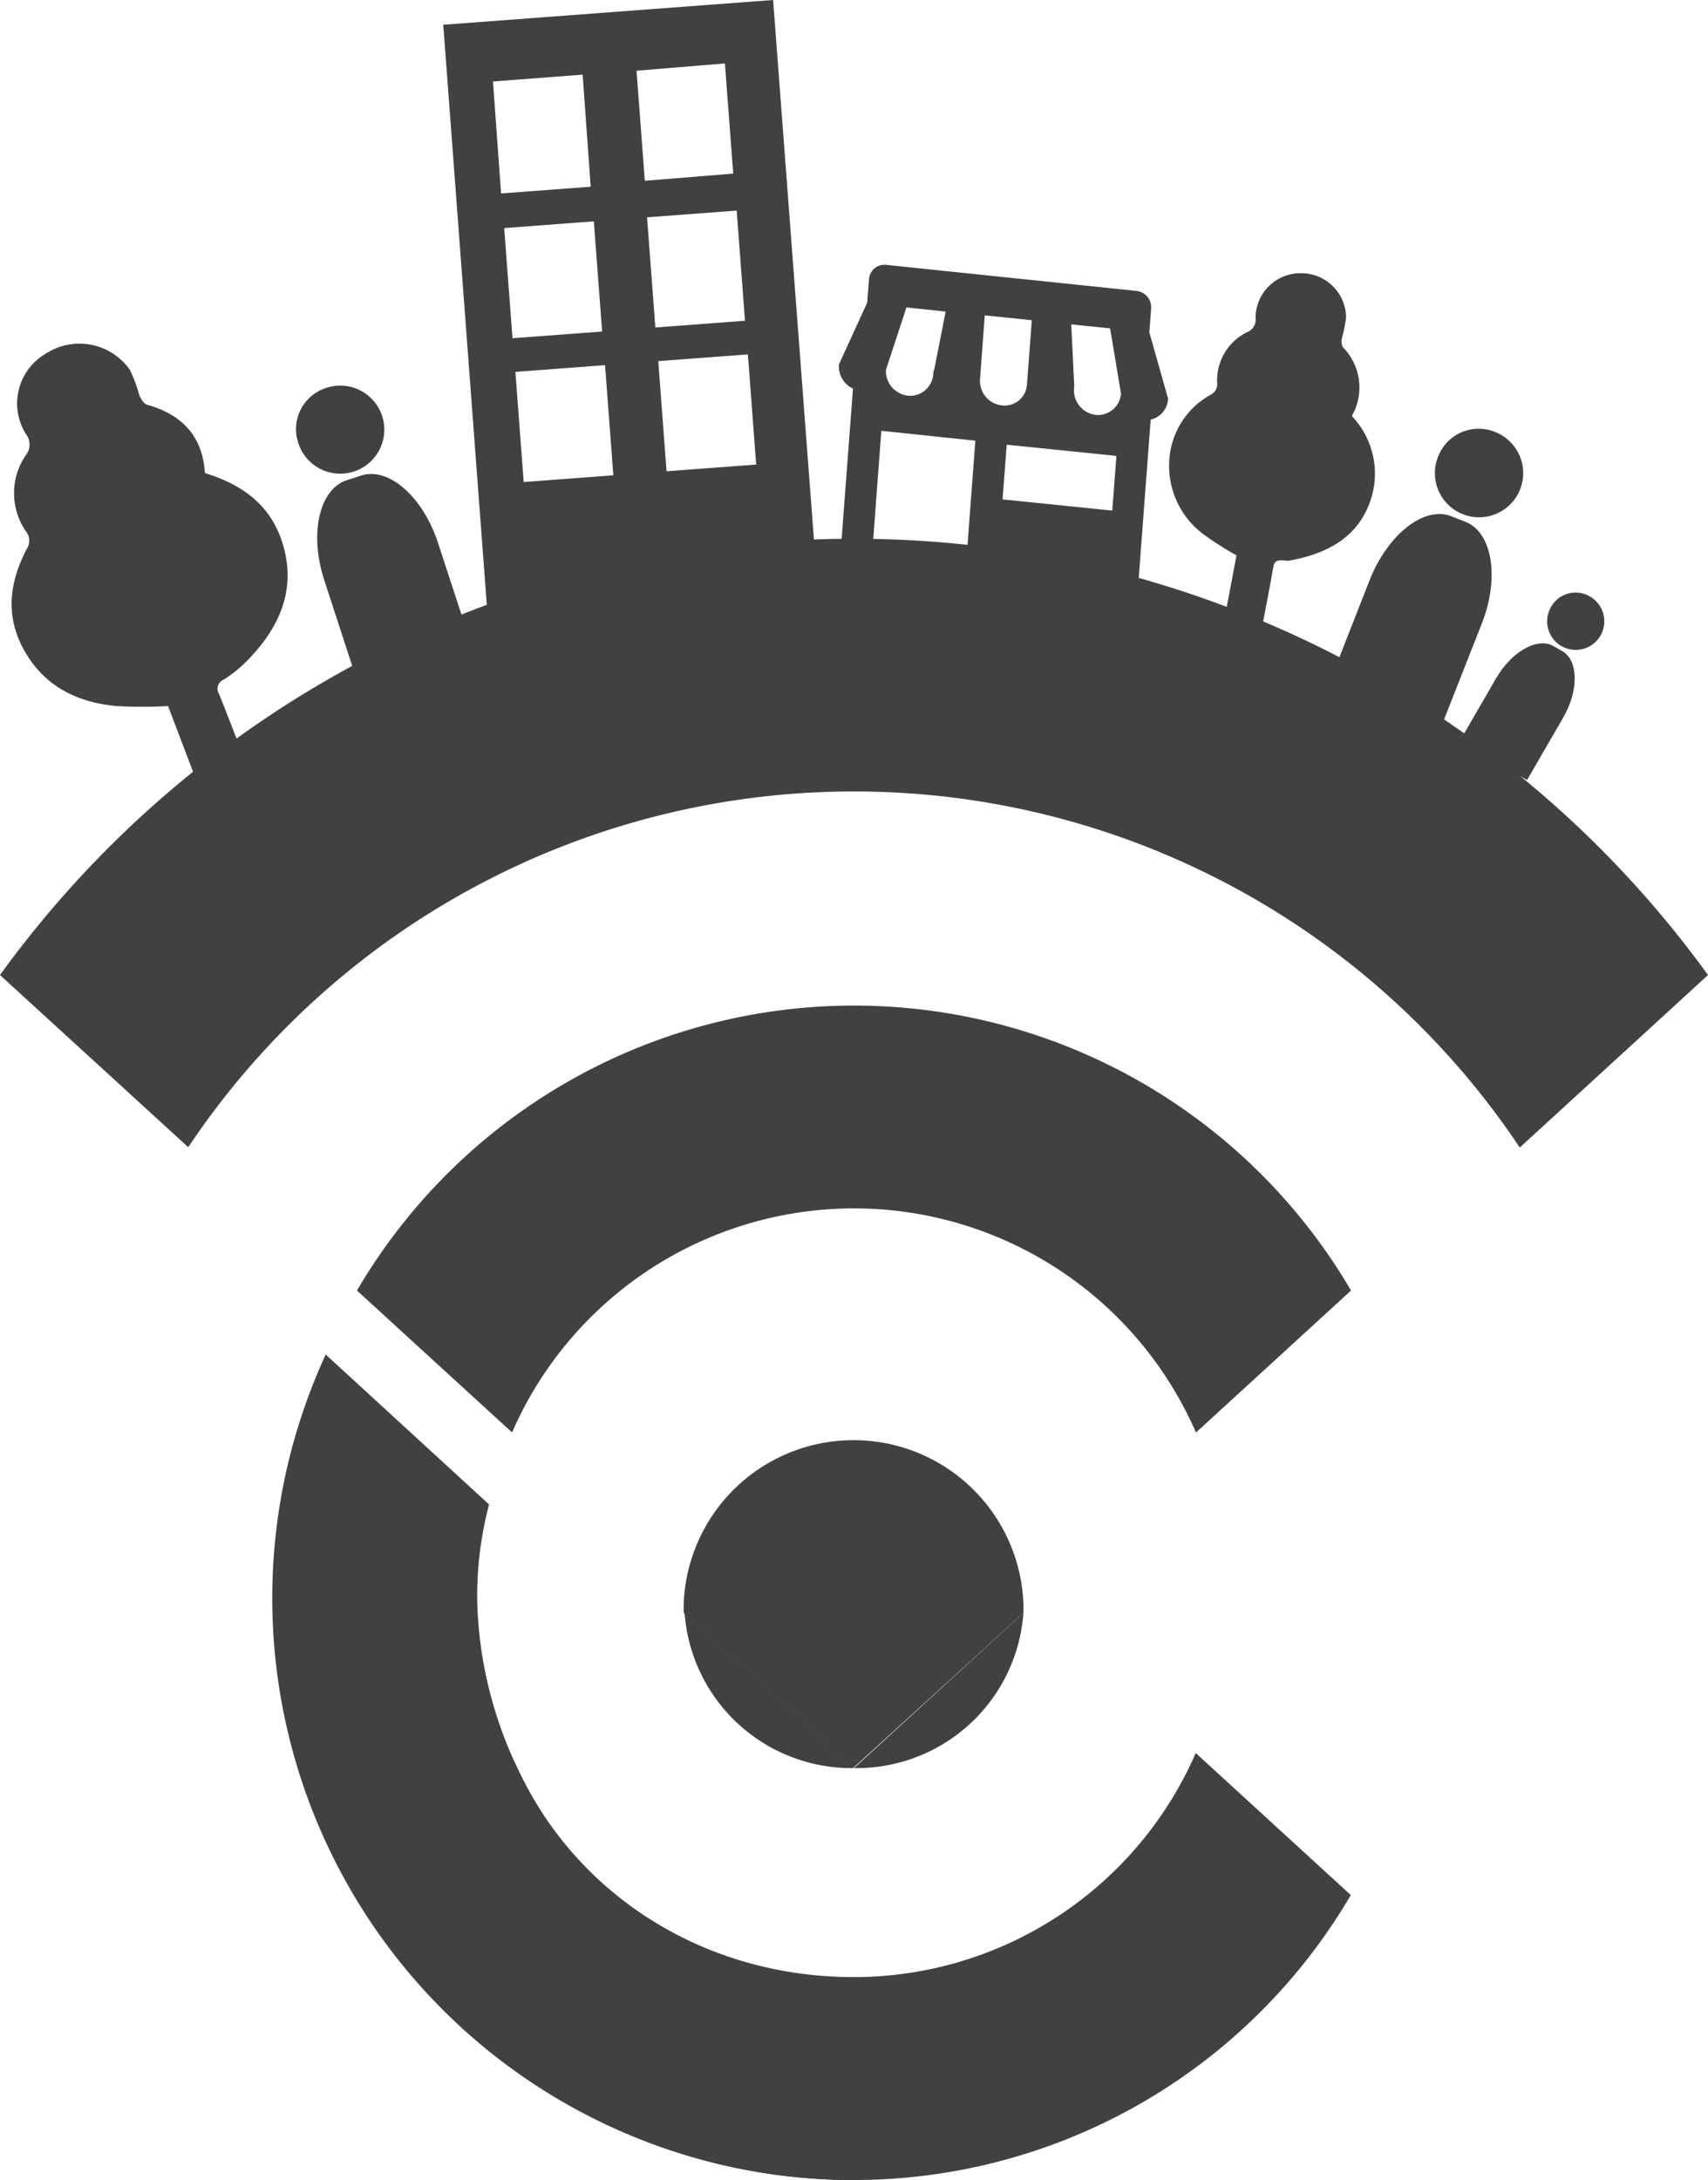 <svg xmlns="http://www.w3.org/2000/svg" viewBox="0 0 152.44 194.52"><defs><style>.cls-1,.cls-2{fill:#424142;}.cls-2{fill-rule:evenodd;}</style></defs><title>Asset 40</title><g id="Layer_2" data-name="Layer 2"><g id="Layer_1-2" data-name="Layer 1"><path class="cls-1" d="M91.34,143.92c0-.27,0-.53,0-.8a15.17,15.17,0,0,0-30.32,0c0,.27,0,.53,0,.8l15.12,13.84Z"/><path class="cls-1" d="M61.1,143.92a14.94,14.94,0,0,0,15.12,13.84"/><path class="cls-1" d="M76.22,157.76a14.92,14.92,0,0,0,15.12-13.84"/><path class="cls-1" d="M76.22,107.82a33.29,33.29,0,0,1,30.52,20l13.84-12.67a51.41,51.41,0,0,0-88.72,0L45.7,127.81A33.31,33.31,0,0,1,76.22,107.82Z"/><path class="cls-1" d="M76.22,178.11c-18.47-.05-33.36-17.06-33.63-35.51a32,32,0,0,1,1.06-8.36L29.07,120.86a51.92,51.92,0,0,0,47.15,73.66"/><path class="cls-1" d="M76.22,176.41c-13.65,0-25.25-7.62-30.38-19.39l-14,12.07a51.41,51.41,0,0,0,88.72,0l-13.84-12.67A33.29,33.29,0,0,1,76.22,176.41Z"/><path class="cls-2" d="M18.29,42.21c3.27,1,5.71,2.77,6.81,5.91,1.46,4.21,0,7.79-3.15,10.94a11.57,11.57,0,0,1-2,1.59.87.87,0,0,0-.4,1.27c.81,2,1.56,4,2.34,6l.39,1L17.9,70.63,15,63a41.51,41.51,0,0,1-4.58,0C6.85,62.68,4,61.21,2.24,58.17S.76,52.1,2.38,49a1.35,1.35,0,0,0-.08-1.61,6,6,0,0,1,0-6.77,1.52,1.52,0,0,0,0-1.91,5.14,5.14,0,0,1,1.78-7.15A5.5,5.5,0,0,1,11.59,33a13.21,13.21,0,0,1,.85,2.28c.14.32.39.74.68.83C16.28,37,18.08,38.94,18.29,42.21Z"/><path class="cls-1" d="M32,61.16l-3.06-9.4c-1.35-4.12-.45-8.11,2-8.91l1.3-.42c2.44-.8,5.51,1.9,6.85,6l3.07,9.39Z"/><path class="cls-1" d="M26.59,39.42a3.93,3.93,0,1,0,2.56-4.82A3.86,3.86,0,0,0,26.59,39.42Z"/><path class="cls-1" d="M39.56,2.21l4.07,54.18L73.1,54.18,69,0ZM65.44,15.49l-7.89.64-.74-9.82,7.89-.65ZM58.75,32.22l8-.6.74,9.83-8,.6Zm-1-12.83,8-.6.74,9.83-8,.6ZM46,33.18l8-.6.74,9.83-8,.6ZM45,20.35l8-.6.74,9.83-8,.6ZM44,7.27l8-.61.72,10-8,.6Z"/><path class="cls-2" d="M120.65,37.12a7.45,7.45,0,0,1,1.91,6.65c-.86,3.83-3.73,5.61-7.61,6.27-1-.13-1.22,0-1.32.63-.29,1.65-.61,3.29-.92,4.93l-.16.83-3.37-.64,1.18-6.24a26.74,26.74,0,0,1-2.87-1.82,7.62,7.62,0,0,1-3.14-6.5,7.16,7.16,0,0,1,3.69-6,1.05,1.05,0,0,0,.59-1.09,4.79,4.79,0,0,1,2.67-4.5,1.19,1.19,0,0,0,.76-1.26,4,4,0,0,1,3.94-4,4,4,0,0,1,4.14,3.93,13.6,13.6,0,0,1-.37,1.86,1.17,1.17,0,0,0,.09.82A5.11,5.11,0,0,1,120.65,37.12Z"/><path class="cls-1" d="M118.64,60.94l3.63-9.25c1.6-4,4.84-6.58,7.25-5.63l1.27.5c2.41.94,3.06,5,1.47,9.06l-3.64,9.24Z"/><path class="cls-1" d="M128.39,40.65a3.94,3.94,0,1,0,5.06-2.1A3.87,3.87,0,0,0,128.39,40.65Z"/><path class="cls-1" d="M130.28,66.13l3.22-5.56c1.41-2.45,3.72-3.75,5.17-2.91l.77.44c1.44.84,1.48,3.49.07,5.94l-3.22,5.56Z"/><path class="cls-1" d="M138.47,54.09a2.55,2.55,0,1,0,3.44-.86A2.51,2.51,0,0,0,138.47,54.09Z"/><path class="cls-1" d="M76.22,70.62A71.41,71.41,0,0,0,16.8,102.36L0,87a94.08,94.08,0,0,1,152.44,0l-16.8,15.39A71.41,71.41,0,0,0,76.22,70.62Z"/><path class="cls-1" d="M74.88,32.51a2.16,2.16,0,0,0,1.25,2.16l-.87,11.49L75.05,49l2.8.29.21-2.85.6-8,8.39.88-.6,8-.21,2.84,15.38,1.61.21-2.84.87-11.49a2,2,0,0,0,1.55-1.88l-1.67-5.9.16-2.14a1.47,1.47,0,0,0-1.3-1.56L79.07,23.63a1.38,1.38,0,0,0-1.51,1.28L77.4,27Zm20.7-3.57,3.5.36.8,4.81.17,1a2.06,2.06,0,0,1-2.26,1.91,2.2,2.2,0,0,1-1.93-2.35,2.45,2.45,0,0,0,0-.54l-.25-5.22Zm3.69,16.62-9.79-1,.37-4.88,9.79,1ZM87.47,33.82l.42-5.68,4.2.43-.43,5.69a2,2,0,0,1-2.26,1.91A2.19,2.19,0,0,1,87.47,33.82ZM79.07,33l.33-1,1.5-4.57,3.5.37-1,5.09a1.86,1.86,0,0,0-.11.52A2.06,2.06,0,0,1,81,35.3,2.21,2.21,0,0,1,79.07,33Z"/></g></g></svg>